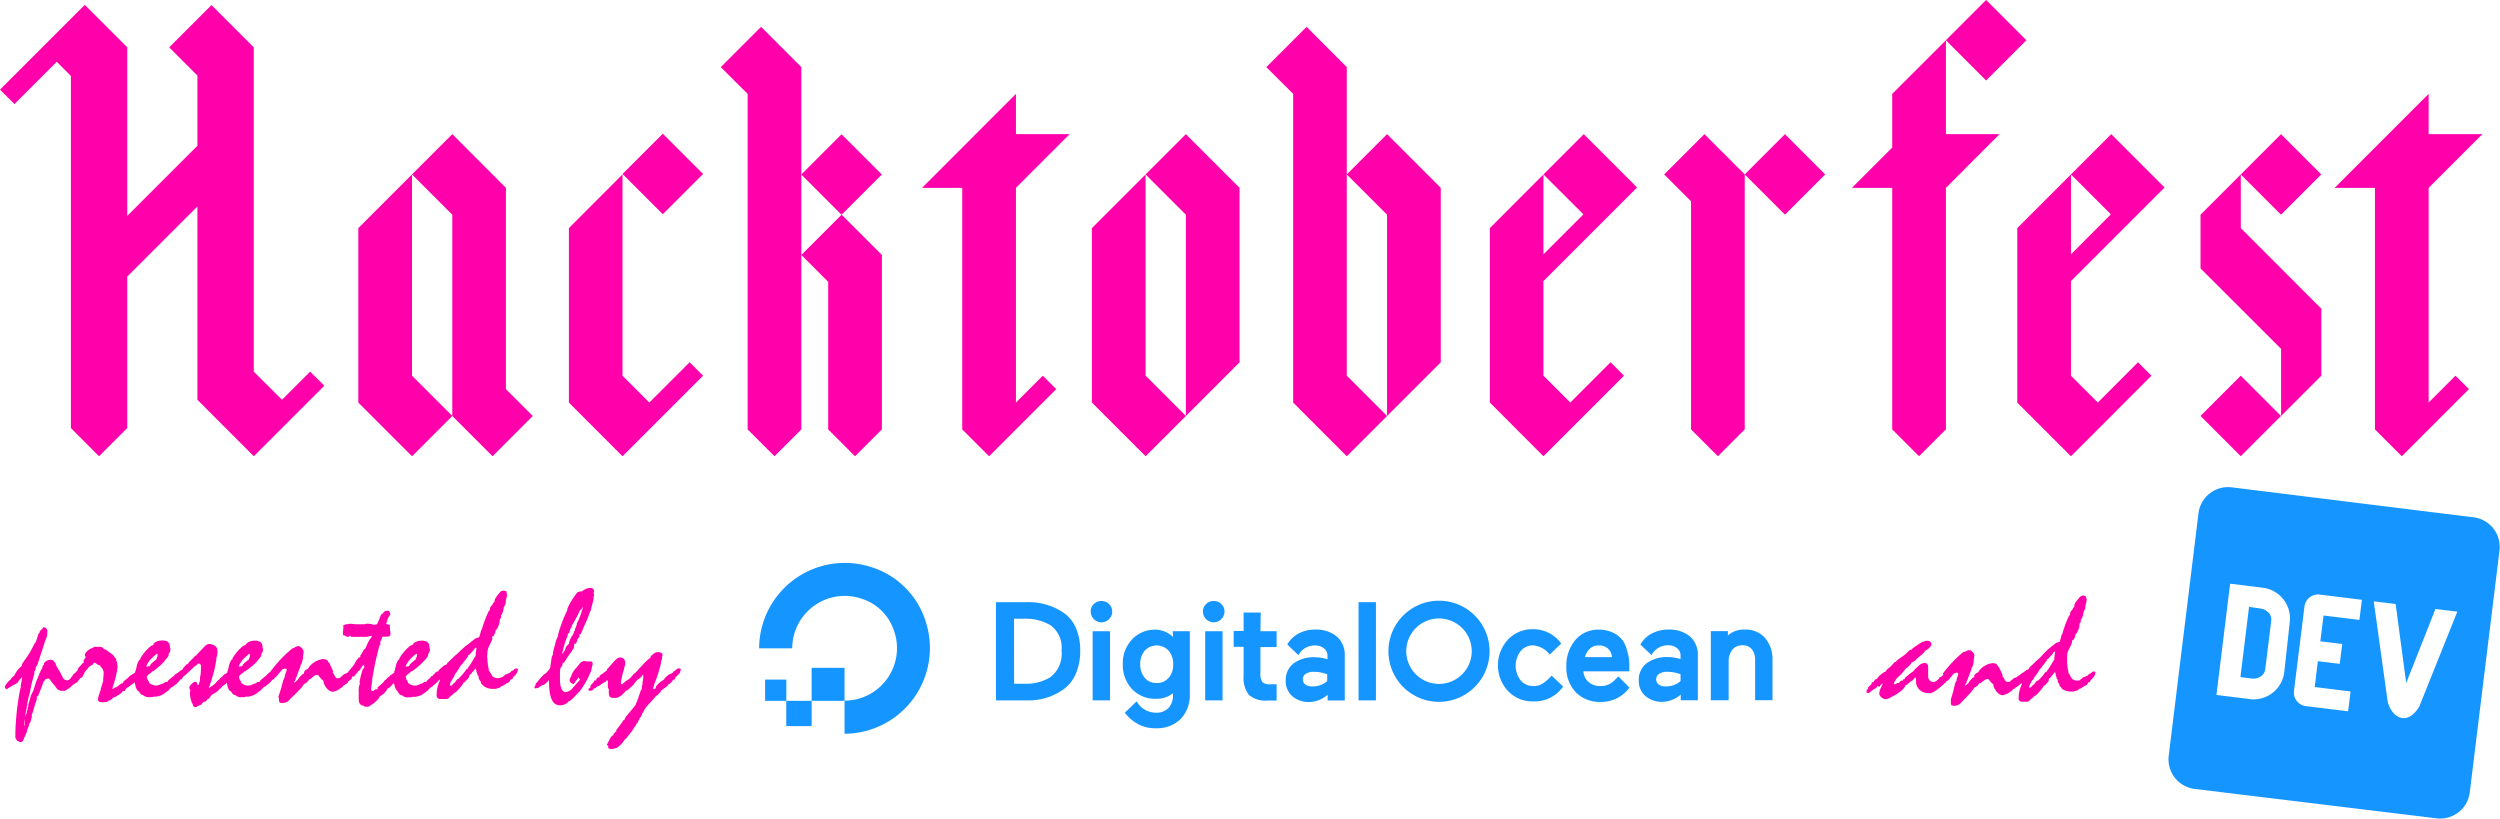 <svg xmlns="http://www.w3.org/2000/svg" viewBox="0 0 271.89 89.06"><defs><style>.cls-1{fill:#f0a;}.cls-2,.cls-3{fill:#1595ff;}.cls-3{fill-rule:evenodd;}</style></defs><title>Asset 1</title><g id="Layer_2" data-name="Layer 2"><g id="Layer_7" data-name="Layer 7"><path class="cls-1" d="M1.86,80.56l-.19-.32,0-.24,0-.25a28.77,28.77,0,0,1,.54-4.87l.05-.12,0-.2.12-.67,0-.13v-.08c0-.07,0-.08,0-.08s-.08.19-.3.37l-.13.24-.2.15a6.5,6.5,0,0,0-1,.59c-.13,0-.22-.12-.22-.29a2.38,2.38,0,0,1,.62-.76,1.39,1.39,0,0,1,.4-.42l.07-.15a2.92,2.92,0,0,1,.61-.79l.13-.1,0-.08.07-.2.24-.35.25-.34.39-.62.49-.93.07-.05.13-.34L4.16,69l.07-.12.07-.05,0-.1.07-.13.17-.15.12-.15c0-.07.07-.08.12-.08a.43.43,0,0,1,.37.47,2,2,0,0,1-.24,1l-.1.34-.24.72-.25.77-.15.46-.05.17L4,72.42l-.12.15v.15l-.05.22L3.74,73l0,.25-.25.91-.13.57-.1.52-.2.79-.1.49,0,.2-.05.05,0,.12,0,.08a11.27,11.27,0,0,0-.29,1.9V79l0,0,.07-.22v-.17l0-.05,0-.13,0-.2,0-.17.05-.12.07-.25.1-.13,0-.22.1-.22,0-.12.07-.19v-.19l.13-.4.07-.29.05-.1,0-.12L3.67,75l.05-.2.22-.69.3-.71a4.54,4.54,0,0,1,.29-.64l.05-.08.08-.29.12-.1v-.15a.92.92,0,0,1,.69-.39c.32,0,.52.22.66.66l.17.32.17.25.12.22.08.17.12.22a.55.55,0,0,0,.61.4c.08,0,.32-.27,1-.74l.25,0a.61.61,0,0,1,.05.19,3.9,3.9,0,0,1-1.63,1.68l-.34,0-.19,0L6.3,75l-.17-.17L6,74.61a5.06,5.06,0,0,1-.37-.42l-.19-.27-.19-.15-.15.07-.15,0-.1.19-.1.08-.07.19c-.19.56-.4,1-.51,1.36L4,75.76l0,.32-.17.47-.29,1-.08.13,0,.3-.17.62-.12.12v.13L3,79.28a.8.8,0,0,0-.07.3l-.32.71a1,1,0,0,0-.08.24.41.41,0,0,1-.32.19c-.07,0-.13-.05-.24-.13Z"/><path class="cls-1" d="M8.14,74.36c-.25,0-.32.25-.52.32l-.15.12a1.51,1.51,0,0,0-.45.3.18.18,0,0,1-.12,0l0-.05v0c0-.17.22-.4.45-.83L7.43,74c.29-.07.25-.32.47-.51a.38.38,0,0,1,.24-.27l.32-.35,0-.15L9,72.12l.1-.05,0-.07,0-.2.15-.22.05,0,0-.13-.07-.17s0,0,0-.05c0-.2.34-.61.83-.76l.19-.12.2,0h.4l0,0,.12,0,.2.08.07.1.15.1.17.05c.39.34.74.49.86.74l.22.24,0,.08,0,.13.08.1,0,.13a2.14,2.14,0,0,1,.07.44,11.76,11.76,0,0,1-.59,2.36h.12l.2-.15.12,0,.59-.44.12,0,.08-.19.25-.22.13-.07.08-.08.19-.2.1-.07a3,3,0,0,1,1-.46c.07,0,.13.05.13.1a1.25,1.25,0,0,1-.32.54l-.2.22a5.58,5.58,0,0,0-.42.47l-.08.12-.19.07,0,.05-.1.1-.17.08-.19.22-.08.15-.24.05-.05.1a2.22,2.22,0,0,1-.57.4l-.19.13a.27.27,0,0,0-.27.13l-.25.22-.13,0c-.07.05-.13.08-.17.15l-.59.07-.12-.05-.08,0a.26.26,0,0,1-.24-.3,1.78,1.78,0,0,1,.19-.67l0-.13.1-.17,0-.12.27-.89,0-.08v-.13a5.93,5.93,0,0,0,.05-.62.82.82,0,0,0-.34-.72l0-.13a1,1,0,0,1-.56-.3l-.17,0-.12.2-.39.22-.13.19-.1.1-.19.22-.13.24L9,73.55l-.08.12-.19.07-.05.08-.2.25a.29.29,0,0,1-.25.2Z"/><path class="cls-1" d="M14.66,74.21l-.22.15-.12.08-.17.13-.34.2-.1.08-.17.08c-.07.15-.17.19-.37.19s-.12,0-.13-.15a.31.31,0,0,1,.2-.27v-.17c.13-.13.25-.27.35-.39l.12-.17.12-.05a.56.56,0,0,1,.35-.32l.05-.12.22-.13.19-.15a.16.16,0,0,0,.07-.15V73l.08-.15,0-.1.05-.13a2.14,2.14,0,0,1,.3-.84l.12-.07,0-.1a5.08,5.08,0,0,1,1.21-1.4h.08l.07-.07.08,0L16.7,70a1.26,1.26,0,0,1,.86-.34,1.2,1.2,0,0,1,.24,0l.07,0,.34.1.12.15.05,0a1.53,1.53,0,0,1,.1.37.42.42,0,0,1,0,.13l.05.12,0,.19-.07.22-.12.17,0,.19a2.23,2.23,0,0,1-.4.51l-.05.1A7.31,7.31,0,0,1,16.65,73l-.15.05-.05.1-.29.19-.12.15a.12.12,0,0,0-.07.1,1,1,0,0,0,.12.4l.08.1.05.17a1.29,1.29,0,0,0,.77.3,1.3,1.3,0,0,0,.59-.2l.12,0,.29-.19.22,0,.05-.13.52-.45.13-.07.1-.15a1.72,1.72,0,0,1,.47-.22.56.56,0,0,1,.39-.27l.13-.13a.9.9,0,0,1,.22-.05c.12,0,.17,0,.17.13a.4.4,0,0,1-.08.22l0,.1a3.1,3.1,0,0,1-.47.51v.05c0,.13-.05.17-.24.19a2.22,2.22,0,0,1-.66.66l-.13.12-.08,0c-.12.1-.24.22-.32.3l-.1.12-.2.13a2.06,2.06,0,0,1-1.18.54h-.08l-.19,0-.08.05h-.24a1,1,0,0,1-.81-.25l-.12,0-.2-.19-.1-.19L15,75.15a1.3,1.3,0,0,1-.24-.45l-.08-.34ZM17,71.73c0-.15.13-.22.13-.47s0-.15-.07-.15h0l-.13.08-.32.29-.3.3-.27.39a.78.78,0,0,0-.12.35,0,0,0,0,0,0,0,.22.22,0,0,0,.12-.05l.15,0s.07,0,.12-.08l.08-.15.13-.13.34-.29Z"/><path class="cls-1" d="M19.11,74.41l-.07,0a.5.5,0,0,1-.37.25l-.17.13-.17.1a1.35,1.35,0,0,0-.24.2l-.2.07c-.12-.05-.17-.08-.17-.17a.63.63,0,0,1,0-.15l.19-.15v-.15a2.52,2.52,0,0,0,.34-.4L18.4,74l.15,0a1.19,1.19,0,0,1,.32-.39l.15-.17.62-.51.22-.13.08-.17.37-.4.12,0,.1-.19.77-.77.1,0,0-.08.67-.69c.25-.29.42-.46.72-.46a1.31,1.31,0,0,1,.51.15l.12.07.15.19a.5.5,0,0,1,.08.25.49.49,0,0,1,0,.15v.08a2.14,2.14,0,0,1-.12.64l0,.19-.07.35a8.59,8.59,0,0,1-.27,1.2l-.1.35L23,74l-.13.34a1.27,1.27,0,0,1-.13.34l0,.15.69-.49.17-.22a1.36,1.36,0,0,0,.54-.47l.15-.15c.08-.22.3-.17.51-.34L25,73a.58.58,0,0,0,.29-.15l.22-.12h0c.12,0,.17.07.17.13a.38.38,0,0,1-.05.15l0,.15c-.1.12-.25.32-.49.56,0,.13-.1.19-.25.2a1.75,1.75,0,0,1-.57.62l-.12.08-.19.24-.15.07-.12.17a2.67,2.67,0,0,1-.71.45l-.19.27-.1.15-.19.08c-.1.19-.2.27-.34.27h-.07l-.27.32-.37.15-.15.1-.13,0a.27.27,0,0,1-.25-.22l0-.08-.07-.1a3.08,3.08,0,0,1-.25-1.18l.05-.17-.13-.39c.22-.39.47-.59.67-.59s.17.13.27.34h.07a2.73,2.73,0,0,0,.17-.52v-.3a3.8,3.8,0,0,0,.1-.83v-.17l0-.35-.12-.15-.22,0-.15.17-.19.12c-.32.27-.64.66-1.11,1l-.24.19-.17.08,0,.08a2.35,2.35,0,0,1-.56.52Z"/><path class="cls-1" d="M24.68,74.21l-.22.15-.12.08-.17.13-.34.2-.1.08-.17.08c-.07.15-.17.19-.37.19s-.12,0-.13-.15a.31.31,0,0,1,.2-.27v-.17c.13-.13.25-.27.35-.39l.12-.17.12-.05a.56.56,0,0,1,.35-.32l.05-.12.22-.13.19-.15a.16.16,0,0,0,.07-.15V73l.08-.15,0-.1.05-.13a2.14,2.14,0,0,1,.3-.84l.12-.07,0-.1a5.08,5.08,0,0,1,1.21-1.4h.08l.07-.07.08,0,.05-.12a1.26,1.26,0,0,1,.86-.34,1.2,1.2,0,0,1,.24,0l.07,0,.34.1.12.15.05,0a1.53,1.53,0,0,1,.1.37.42.42,0,0,1,0,.13l.05.12,0,.19-.07.22-.12.17,0,.19a2.23,2.23,0,0,1-.4.51l-.05.1A7.31,7.31,0,0,1,26.67,73l-.15.05-.05.1-.29.19-.12.15a.12.12,0,0,0-.07.1,1,1,0,0,0,.12.4l.08.1.05.17a1.06,1.06,0,0,0,1.36.1l.12,0,.29-.19.22,0,.05-.13.52-.45.13-.07.1-.15a1.72,1.72,0,0,1,.47-.22.56.56,0,0,1,.39-.27l.13-.13a.9.9,0,0,1,.22-.05c.12,0,.17,0,.17.13a.4.4,0,0,1-.08.22l0,.1a3.1,3.1,0,0,1-.47.51v.05c0,.13-.05.17-.24.19a2.22,2.22,0,0,1-.66.66l-.13.12-.08,0c-.12.1-.24.22-.32.3l-.1.12-.2.13a2.06,2.06,0,0,1-1.18.54h-.08l-.19,0-.08.05h-.24a1,1,0,0,1-.81-.25l-.12,0-.2-.19-.1-.19L25,75.15a1.3,1.3,0,0,1-.24-.45l-.08-.34Zm2.38-2.48c0-.15.13-.22.13-.47s0-.15-.07-.15h0l-.13.08-.32.29-.3.3-.27.39a.78.78,0,0,0-.12.35,0,0,0,0,0,0,0,.22.22,0,0,0,.12-.05l.15,0s.07,0,.12-.08l.08-.15.13-.13.34-.29Z"/><path class="cls-1" d="M29.48,72.95a13.88,13.88,0,0,1,2.31-2.43l.17-.05.19-.12.19-.07.12,0,.12,0c.32.24.44.4.44.62a1.44,1.44,0,0,1-.07.42l0,.29q-.08.33-.15.56l-.12.17v.15a11.3,11.3,0,0,0-.44,1.16l-.08.07a.39.39,0,0,1,0,.13c0,.15-.15.19-.15.35v.07l.35-.32a3,3,0,0,1,.54-.62l.12-.05.05-.08,0-.1a.59.59,0,0,1,.2-.25l.25-.15.12-.19a2.27,2.27,0,0,1,1.48-.83c.3,0,.51.1.57.3l.15.17c.12.27.25.54.39.84l-.05.19c.24.15.22.59.52.59a.74.74,0,0,0,.24-.05l.07,0,.07-.12.2-.15.13-.13c.56-.13.84-.62,1.16-.62.12,0,.15.05.15.17a2.43,2.43,0,0,0-.08.29l-.12.13a12.65,12.65,0,0,1-1,1.11l-.08.08-.13.08c-.05.19-.15.22-.34.32l-.12.12-.34.13a.76.76,0,0,1-.32.1c-.35,0-.77-.35-1-1l0-.17a3.21,3.21,0,0,1-.56-.61.44.44,0,0,0-.19-.05c-.15,0-.35.17-.67.44l-.15.05-.13.19a.82.82,0,0,1-.42.3l-.24.35A15.74,15.74,0,0,1,31.57,76a1,1,0,0,1-.91.45c-.2,0-.27,0-.32-.25l0-.24-.05-.08,0-.15A16.36,16.36,0,0,0,30.8,74s.05-.08.1-.24l.08-.13a.24.24,0,0,1,0-.12c0-.17.19-.42.19-.71,0-.05-.07-.08-.15-.08-.44,0-.49.39-.69.51l-.2.27-.19.17-.12,0-.05.05-.05.08-.07.1c-.08,0-.13.07-.15.12l-.15.13a5.39,5.39,0,0,1-1.4.94.16.16,0,0,1-.17-.17c0-.12.07-.2.22-.29v-.15a4.29,4.29,0,0,1,1-1,.17.17,0,0,0,0-.05s0,0,.05,0h0c.05,0,.08-.05.1-.17l.12-.1.17-.15Z"/><path class="cls-1" d="M42,67.88a.62.62,0,0,1,.3.07c.07,0,.1,0,.1.08v.05c0,.44.07.69.07.76,0,.34-.12.4-.44.4l-.44,0a4.54,4.54,0,0,1-.25.62,1.56,1.56,0,0,1,.05.15c0,.07-.05.1-.12.19a34.44,34.44,0,0,0-.79,3.66v.05a.52.52,0,0,0,0,.13.13.13,0,0,0,0,.07,4.93,4.93,0,0,0-.12.88.2.2,0,0,0,.15.17c.08,0,.17-.08.34-.2l.17,0h.05a.52.52,0,0,1,0-.13s0,0,0-.08c.27-.24.51-.42.72-.59a.22.22,0,0,1,.13-.19,2,2,0,0,0,.44-.39l.07,0,.05-.1a1.68,1.68,0,0,1,.45-.24,2,2,0,0,1,.37-.29l.1-.05a.57.57,0,0,1,.32-.13c.08,0,.17,0,.17.1a.45.45,0,0,1-.08.22l0,.12a4.84,4.84,0,0,1-.51.54c0,.15-.05.2-.22.2l-.12.2-.27.27a1.8,1.8,0,0,1-.47.44c-.08,0-.1,0-.12.12a2.19,2.19,0,0,1-.67.69c-.12,0-.15.07-.17.19a3.33,3.33,0,0,1-1,.88h0a.41.41,0,0,1-.29.12l-.12,0s0,0-.05,0l-.1,0a.3.3,0,0,1-.15-.1c-.49-.1-.54-.34-.54-1a1.43,1.43,0,0,1,0-.22v-.07a.4.4,0,0,0,0-.15V75a1.71,1.71,0,0,1,.1-.57l.05-.1a.19.19,0,0,1-.05-.13v-.07a8.53,8.53,0,0,1,.35-1.36c.1-.1.17-.17.17-.22a.22.22,0,0,0-.05-.12l.05-.25-.1.17c-.15.08-.22.22-.34.45s-.29.13-.32.35l-.2.19c-.07.15-.12.22-.22.22s-.17,0-.19.17l-.05.13-.2.15a.37.37,0,0,0-.2.27l-.1.07a1.4,1.4,0,0,0-.39.25.86.86,0,0,0-.29.17,1,1,0,0,0-.34.24l-.15.12a.45.45,0,0,1-.17,0c-.15,0-.2,0-.2-.17v-.05a.3.3,0,0,1,.22-.2V74.5a2.58,2.58,0,0,0,.37-.35l0-.12.27-.13a.66.66,0,0,1,.32-.32l.1-.15c.08-.05.15-.08.19-.15a.71.71,0,0,1,.2-.05v-.13l.66-.79a2.76,2.76,0,0,1,.54-.81c.1,0,.15-.05.15-.12a.66.66,0,0,0,0-.1,3.2,3.2,0,0,0,.39-.66h0c.22,0,.24-.45.64-1.09a1.28,1.28,0,0,0,.24-.37l-.22,0a1.16,1.16,0,0,1-.4.1c-.12,0-.25,0-.39,0l-.1,0a.25.25,0,0,0-.1,0,.25.25,0,0,0-.13,0h-.91a.3.3,0,0,1-.15-.17.48.48,0,0,1-.15.17l-.07,0a.65.65,0,0,1-.35-.15c-.2,0-.2-.07-.2-.25s.05-.34.05-.64c0-.07,0-.15,0-.24h.08s.05,0,.1-.07c.24,0,.4-.07.51-.07a3.11,3.11,0,0,1,.56.05c.22,0,.44,0,.66,0l.35,0a.1.1,0,0,0,.07,0l.13-.05a2.59,2.59,0,0,1,.34,0l.37.05.08.07a1.84,1.84,0,0,0,.42-.08,8,8,0,0,0,.37-.89.54.54,0,0,1,.3-.3v0c0-.15.25-.27.45-.27s.2.05.25.2a.45.45,0,0,1,.08.24C42.22,67.07,42.12,67.44,42,67.88Z"/><path class="cls-1" d="M42.83,74.21l-.22.15-.12.08-.17.13-.34.2-.1.08-.17.08c-.07.15-.17.19-.37.19s-.12,0-.13-.15a.31.31,0,0,1,.2-.27v-.17c.13-.13.25-.27.35-.39l.12-.17.12-.05a.56.56,0,0,1,.35-.32l.05-.12.22-.13.19-.15a.16.16,0,0,0,.07-.15V73l.08-.15,0-.1.05-.13a2.14,2.14,0,0,1,.3-.84l.12-.07,0-.1a5.08,5.08,0,0,1,1.21-1.4h.08l.07-.07.08,0,.05-.12a1.26,1.26,0,0,1,.86-.34,1.2,1.2,0,0,1,.24,0l.07,0,.34.1.12.15.05,0a1.53,1.53,0,0,1,.1.37.42.42,0,0,1,0,.13l.05.12,0,.19-.07.22-.12.17,0,.19a2.23,2.23,0,0,1-.4.51L46,72A7.31,7.31,0,0,1,44.81,73l-.15.05-.05.1-.29.19-.12.15a.12.12,0,0,0-.07.1,1,1,0,0,0,.12.4l.08.1.05.17a1.06,1.06,0,0,0,1.36.1l.12,0,.29-.19.22,0,.05-.13.52-.45.13-.07.1-.15a1.72,1.72,0,0,1,.47-.22.56.56,0,0,1,.39-.27l.13-.13a.9.9,0,0,1,.22-.05c.12,0,.17,0,.17.13a.4.4,0,0,1-.08.22l0,.1a3.1,3.1,0,0,1-.47.51v.05c0,.13-.05.17-.24.19a2.22,2.22,0,0,1-.66.66L47,74.7l-.08,0c-.12.1-.24.22-.32.3l-.1.12-.2.13a2.06,2.06,0,0,1-1.18.54H45l-.19,0-.08.05h-.24a1,1,0,0,1-.81-.25l-.12,0-.2-.19-.1-.19-.08-.08a1.3,1.3,0,0,1-.24-.45l-.08-.34Zm2.38-2.48c0-.15.13-.22.13-.47s0-.15-.07-.15h0l-.13.08-.32.29-.3.3-.27.39a.78.78,0,0,0-.12.35,0,0,0,0,0,0,0,.22.22,0,0,0,.12-.05l.15,0s.07,0,.12-.08l.08-.15.13-.13.34-.29Z"/><path class="cls-1" d="M54.6,73.65l.19-.12c.1-.13.19-.19.27-.19l.39-.17.2-.22a.32.32,0,0,0,.24-.12.38.38,0,0,1,.25-.13l.12,0a.17.17,0,0,1,.07.13,2.36,2.36,0,0,1-.08.3l-.2.29-.27.25c0,.17-.08.22-.27.24a.48.48,0,0,1-.42.39l-.07.08-.13.07a.52.52,0,0,1-.3.15,1,1,0,0,0-.25.2,1,1,0,0,0-.39.12l-.12,0-.15,0-.22,0a1.82,1.82,0,0,1-.86-.3l-.05-.08a1,1,0,0,1-.25-.27l0-.12-.05-.05a1.58,1.58,0,0,1-.2-.37.43.43,0,0,0,0-.12c0-.07,0-.12-.12-.17a.64.64,0,0,0-.12-.37l0-.2-.08-.19a2.89,2.89,0,0,0-.25.32.55.55,0,0,0-.22.29.34.34,0,0,0-.24.3l-.05.12c-.1.12-.24.25-.37.42l-.2.12-.08.17a7.48,7.48,0,0,1-.69.81l-.27.17-.17.17a1.68,1.68,0,0,0-.4.37l-.2.08H48.4l-.22,0H48l-.19,0a.38.38,0,0,1-.32-.29l0-.08,0-.05,0-.1,0-.07a3.37,3.37,0,0,1,.3-1.28l.07-.29a6.36,6.36,0,0,0-.52.42l-.19.08a.43.43,0,0,1-.32.2c-.4.3-.62.47-.74.47s-.1,0-.15-.12l0-.13a.26.26,0,0,1,.19-.17l0-.19a.57.57,0,0,1,.25-.24,1.63,1.63,0,0,1,.39-.37c.07-.2.15-.3.35-.34l.07-.17.13-.05c0-.1.08-.17.22-.22l.07,0c.05,0,.08-.05.1-.13a7,7,0,0,1,.61-.54c.22-.07.32-.12.32-.25v0l.66-.62.08-.1.25-.2.29-.27A8.81,8.81,0,0,1,51,70q.2-.18.71-.56a1,1,0,0,1,.39-.12,5.46,5.46,0,0,0,.22-.77l.08-.1a13.17,13.17,0,0,1,.76-2l.12-.1v-.07a.56.56,0,0,1,.17-.4.73.73,0,0,0,.17-.27l.15-.17.05-.24a2.45,2.45,0,0,1,.46-.66l.15-.2.17-.1.07.05.08-.07a1.93,1.93,0,0,1,.3.07l.07.13-.05.08.07.08v.07a2.07,2.07,0,0,1-.13.62l0,.17a1.33,1.33,0,0,1-.24.64l0,.13a1.93,1.93,0,0,1-.2.62l-.08.08,0,.07,0,.1,0,.12a.38.38,0,0,0-.15.3c0,.05,0,.08,0,.13a2.2,2.2,0,0,1-.34.83c-.07.05-.12.1-.12.17s0,.05,0,.08a2.27,2.27,0,0,1-.24.51c-.1,0-.13,0-.13.07a.71.71,0,0,0,.05.15,6.2,6.2,0,0,1-.37.83l-.08.19a1.91,1.91,0,0,0-.1.61v.12l-.05.19.05.19a5.23,5.23,0,0,0,.15,1.23.66.66,0,0,0,0,.1c0,.05,0,.08.1.12l.12.25a.71.71,0,0,1,.17.29,1.88,1.88,0,0,0,.42.19,1.69,1.69,0,0,0,.27,0,.91.91,0,0,0,.17-.05Zm-4.58,0a6.24,6.24,0,0,0,.72-.88l.12-.05.1-.19c.34-.44.54-.88.77-1.2a4.63,4.63,0,0,1,.1-.88l-.17,0-.07.15-.1.13-.39.42-.08.07-.13.07,0,.12c-.12.15-.34.45-.71.91a.72.72,0,0,0-.24.39.81.81,0,0,0-.25.37.73.73,0,0,0-.24.32.48.48,0,0,1-.19.34,1.83,1.83,0,0,1-.19.35,1.12,1.12,0,0,0-.15.44l.13.05c.07,0,.15-.08.25-.24l.15-.1c.2-.24.27-.42.42-.42h0Z"/><path class="cls-1" d="M59.44,74.24l-.19.17c-.05.05-.07.07-.12.07h-.05s-.52.24-.54.34a1.79,1.79,0,0,0-.3.05.15.15,0,0,1-.12-.15c0-.1.13-.12.13-.25a.21.21,0,0,0,0-.1l.13-.15a0,0,0,0,0,0,0c.05,0,.22-.32.79-.88l.17-.1c.24-.27.45-.42.52-.71l0-.15c.13-.59.1-1,.27-1.16V71c.08-.34.2-.81.37-1.4l.2-.47V69a14.53,14.53,0,0,1,1-2.64l0-.15a7,7,0,0,1,.81-1.41l.12-.17a.63.63,0,0,1,.39-.3l.19,0c.3-.13.52-.39,1-.39a.35.35,0,0,1,.39.37.58.58,0,0,1-.05.2.56.56,0,0,1,.07.17.85.85,0,0,1-.07.24l0,.22c-.08.47-.25.89-.3,1.28l-.07.08a13.82,13.82,0,0,1-.64,1.57l-.27.64c-.1.19-.12.29-.17.29s0,0-.07,0,0,.05,0,.1a.35.35,0,0,1-.05.22,1.13,1.13,0,0,0-.19.24c-.08.29-.12.45-.22.45l-.13,0,0,.15a.29.29,0,0,1,0,.1.62.62,0,0,1-.2.44l-.05.13A9.93,9.93,0,0,0,61.39,72v0l-.2.15a.68.68,0,0,1-.24.49,4,4,0,0,0-.05.69v.54c0,.93.25,1.4.61,1.4a1.26,1.26,0,0,0,.62-.27c.59-.71.94-1,.94-1.11a1.16,1.16,0,0,0-.19-.22,1.1,1.1,0,0,1-.17.3l-.15.17-.05.12c-.07.08-.12.13-.17.13s-.39-.15-.39-.39a.67.67,0,0,1,.15-.4,2.15,2.15,0,0,1,.54-.93l.2-.24c.29-.37.44-.54.72-.54a1.16,1.16,0,0,1,.27.05h.3l.1,0c.15,0,.22.07.22.25a1.16,1.16,0,0,1-.05.27l-.08.39a2,2,0,0,1-.22.52l-.13.3A9.66,9.66,0,0,1,63,75.25l-.17.13a5.87,5.87,0,0,1-.86.86l-.17.05-.07.12a1.34,1.34,0,0,1-.81.3c-.86,0-1.21-.88-1.21-2.66v-.12A1.37,1.37,0,0,1,59.44,74.24Zm4-8.29a2.84,2.84,0,0,1-.42.51.06.06,0,0,1,0,.05A12.81,12.81,0,0,1,62.2,68l0,.12c-.3.42-.2.76-.45.79l0,.19a9.5,9.5,0,0,0-.61,2s0,.05,0,.05.15-.2.34-.51c0-.2.13-.39.39-.62l.05-.25c.15-.54.51-.77.51-1.11.07-.05.1-.08.1-.15v-.08c0-.1.13-.17.13-.35l.07-.12,0-.15a7.63,7.63,0,0,0,.61-1.57Z"/><path class="cls-1" d="M72.66,74.43l0,.08a1.45,1.45,0,0,1-.49.37l0,.08a.28.28,0,0,0-.27.19l-.05.05,0,.07a1,1,0,0,0-.32.32.67.67,0,0,0-.34.3c-.22.24-.47.52-.79.86a1.43,1.43,0,0,1-.24.29,3.74,3.74,0,0,1-.35.62.69.69,0,0,1-.25.44l0,.12-.1.07,0,.1-.05,0a.33.33,0,0,1-.17.29,1.34,1.34,0,0,1-.27.44l-.24.39-.27.34-.24.29-.08.15a.66.66,0,0,0-.3.3,2.65,2.65,0,0,1-.76.74,2.36,2.36,0,0,1-.61.13.56.56,0,0,1-.32-.1l0-.1,0-.13L66,81c.13-.25.27-.54.47-.88a.74.74,0,0,1,.25-.17c0-.07,0-.1,0-.12s.12-.13.3-.3v-.08s0-.07.07-.13c.22-.3.47-.62.72-1l.15-.1a.63.63,0,0,1,.15-.32c.34-.4.67-.81,1-1.21a3.28,3.28,0,0,1,.2-.47l0-.05.15-.37,0-.07a2.45,2.45,0,0,0,.2-.59.49.49,0,0,0,.15-.35c0-.05,0-.1,0-.15a.73.73,0,0,0,.07-.32l0-.08v-.05a2.31,2.31,0,0,0,.08-.64V73.4l-.07,0-.08.15a6.32,6.32,0,0,1-.64.51l0,.1-.07,0-.17.27c-.15.15-.37.34-.62.59-.2.1-.34.12-.37.27-.39.4-.69.61-1,.61h-.07c-.51,0-.66,0-.66-.71v-.12c0-.07,0-.1,0-.12s0-.07-.1-.1v-.22c0-.22,0-.4,0-.61L66.06,74,66,74l-.07.05-.05.1c-.24.05-.34.22-.49.24a.71.71,0,0,1-.45.27l-.19.17a.42.42,0,0,0-.29.22.9.9,0,0,1-.27.08A.16.16,0,0,1,64,75a.18.18,0,0,1,0-.08l.22-.17v-.19l.35-.39.08-.17.19,0a.32.32,0,0,1,.32-.34h.05l0-.19.12-.08a2,2,0,0,0,.44-.32l.2-.12.05-.17c.72-.74,1-1.28,1.45-1.28a.53.53,0,0,1,.52.51.21.21,0,0,1,0,.1l0,.1v.07a.36.36,0,0,1-.07.2l-.07.35a6.87,6.87,0,0,0-.32,1.42.38.38,0,0,0,.05.17l.05,0,.1-.05a2.93,2.93,0,0,1,.67-.51,2.57,2.57,0,0,0,.49-.54l.19-.13.17-.17a7.2,7.2,0,0,1,.62-.67l.07-.1a8.05,8.05,0,0,1,.83-.76l0-.13c.32-.25.47-.44.77-.44s.52.13.52.29a4.79,4.79,0,0,0-.08.51l-.1.3,0,.13a15,15,0,0,1-.77,2.38l0,.08-.12.35.13-.05c.15,0,.2,0,.2-.13V74.7a2.25,2.25,0,0,1,.86-.76,2,2,0,0,1,.56-.57l.25-.12a.37.37,0,0,0,.25-.22,1.26,1.26,0,0,0,.25-.15c.12-.12.2-.19.29-.19s.25,0,.25.1a.28.28,0,0,1,0,.08.54.54,0,0,0-.05.24,3,3,0,0,1-.54.57c0,.17,0,.22-.22.24a1.94,1.94,0,0,1-.44.49Z"/><g id="_Group_" data-name="&lt;Group&gt;"><g id="_Group_2" data-name="&lt;Group&gt;"><g id="_Group_3" data-name="&lt;Group&gt;"><g id="_Group_4" data-name="&lt;Group&gt;"><g id="_Group_5" data-name="&lt;Group&gt;"><g id="_Group_6" data-name="&lt;Group&gt;"><g id="_Group_7" data-name="&lt;Group&gt;"><g id="_Group_8" data-name="&lt;Group&gt;"><path id="_Path_" data-name="&lt;Path&gt;" class="cls-2" d="M91.85,79.8v-3.6a5.71,5.71,0,0,0,5.31-7.79,5.38,5.38,0,0,0-3.21-3.21,5.71,5.71,0,0,0-7.79,5.31h-3.6A9.32,9.32,0,0,1,94.8,61.69a9,9,0,0,1,5.86,5.86A9.32,9.32,0,0,1,91.85,79.8Z"/></g><polygon id="_Path_2" data-name="&lt;Path&gt;" class="cls-3" points="91.85 76.22 88.27 76.22 88.27 72.63 88.27 72.63 91.85 72.63 91.85 72.63 91.85 76.22"/><polygon id="_Path_3" data-name="&lt;Path&gt;" class="cls-3" points="88.27 78.97 85.52 78.97 85.51 78.97 85.51 76.22 88.27 76.22 88.27 78.97 88.27 78.97"/><polygon id="_Path_4" data-name="&lt;Path&gt;" class="cls-3" points="85.52 76.22 83.21 76.22 83.21 76.21 83.21 73.91 83.21 73.91 85.51 73.91 85.52 73.91 85.52 76.22"/></g></g></g><g id="_Group_9" data-name="&lt;Group&gt;"><path id="_Compound_Path_" data-name="&lt;Compound Path&gt;" class="cls-2" d="M115.61,66.6a6.76,6.76,0,0,0-3.93-1.11h-3.36V76.17h3.36A6.53,6.53,0,0,0,115.62,75,4.06,4.06,0,0,0,117,73.28a6.23,6.23,0,0,0,.48-2.52,6.07,6.07,0,0,0-.48-2.49A3.87,3.87,0,0,0,115.61,66.6Zm-5.33.69h1.06a5.4,5.4,0,0,1,2.88.69,3,3,0,0,1,1.23,2.78,3.22,3.22,0,0,1-1.23,2.9h0a5.14,5.14,0,0,1-2.86.7h-1.07Z"/><path id="_Path_5" data-name="&lt;Path&gt;" class="cls-2" d="M119.79,65.36a1.13,1.13,0,0,0-.83.34,1.08,1.08,0,0,0-.34.81,1.17,1.17,0,1,0,2.34,0,1.08,1.08,0,0,0-.34-.81A1.13,1.13,0,0,0,119.79,65.36Z"/><rect id="_Path_6" data-name="&lt;Path&gt;" class="cls-2" x="118.83" y="68.65" width="1.89" height="7.52"/><path id="_Compound_Path_2" data-name="&lt;Compound Path&gt;" class="cls-2" d="M127.59,69.28a2.85,2.85,0,0,0-1.9-.8,3.39,3.39,0,0,0-2.58,1.07,3.76,3.76,0,0,0-1,2.7,3.85,3.85,0,0,0,1,2.69A3.45,3.45,0,0,0,125.7,76a2.94,2.94,0,0,0,1.87-.6v.17a2,2,0,0,1-.5,1.44,1.83,1.83,0,0,1-1.36.5,2.39,2.39,0,0,1-2.09-1.24l-1.29,1.24,0,0a4.6,4.6,0,0,0,1.27,1.14,3.83,3.83,0,0,0,2.1.55,3.63,3.63,0,0,0,2.7-1,3.75,3.75,0,0,0,1-2.73V68.65h-1.86Zm-.5,4.44a1.63,1.63,0,0,1-1.3.56,1.61,1.61,0,0,1-1.29-.56,2.17,2.17,0,0,1-.49-1.47,2.21,2.21,0,0,1,.49-1.49,1.77,1.77,0,0,1,2.59,0,2.19,2.19,0,0,1,.5,1.49A2.15,2.15,0,0,1,127.1,73.72Z"/><rect id="_Path_7" data-name="&lt;Path&gt;" class="cls-2" x="131.07" y="68.65" width="1.89" height="7.52"/><path id="_Path_8" data-name="&lt;Path&gt;" class="cls-2" d="M132,65.36a1.13,1.13,0,0,0-.83.34,1.08,1.08,0,0,0-.34.81,1.17,1.17,0,1,0,2.34,0,1.08,1.08,0,0,0-.34-.81A1.13,1.13,0,0,0,132,65.36Z"/><path id="_Path_9" data-name="&lt;Path&gt;" class="cls-2" d="M137.11,66.62h-1.86v2h-1.08v1.72h1.08V73.5a3,3,0,0,0,.58,2.08,2.77,2.77,0,0,0,2,.61c.31,0,.62,0,.92,0h.09V74.42l-.65,0a1.24,1.24,0,0,1-.89-.23,1.57,1.57,0,0,1-.22-1V70.37h1.76V68.65h-1.76Z"/><rect id="_Path_10" data-name="&lt;Path&gt;" class="cls-2" x="147.75" y="65.49" width="1.89" height="10.68"/><path id="_Path_11" data-name="&lt;Path&gt;" class="cls-2" d="M168.75,73.48a5.31,5.31,0,0,1-1,.88h0a1.79,1.79,0,0,1-1,.25,1.73,1.73,0,0,1-1.37-.62,2.59,2.59,0,0,1,0-3.18,1.71,1.71,0,0,1,1.36-.62,2.51,2.51,0,0,1,1.8,1l1.25-1.2h0a3.73,3.73,0,0,0-3.1-1.56,3.64,3.64,0,0,0-2.68,1.12,4.12,4.12,0,0,0,0,5.61,3.63,3.63,0,0,0,2.68,1.12A3.75,3.75,0,0,0,170,74.66Z"/><path id="_Compound_Path_3" data-name="&lt;Compound Path&gt;" class="cls-2" d="M176.52,69.7a2.84,2.84,0,0,0-1.09-.89,3.55,3.55,0,0,0-1.56-.33,3.21,3.21,0,0,0-2.57,1.16,4.3,4.3,0,0,0-.95,2.82,3.9,3.9,0,0,0,1,2.8,3.63,3.63,0,0,0,2.73,1.08,3.77,3.77,0,0,0,3.11-1.53l0-.05L176,73.56h0a5.38,5.38,0,0,1-.42.43,2.33,2.33,0,0,1-.55.41,2.11,2.11,0,0,1-1,.21,1.84,1.84,0,0,1-1.29-.46,1.73,1.73,0,0,1-.54-1.14h5l0-.69a4.9,4.9,0,0,0-.2-1.4A4.09,4.09,0,0,0,176.52,69.7Zm-4.14,1.77a1.86,1.86,0,0,1,.49-.89,1.36,1.36,0,0,1,1-.38,1.38,1.38,0,0,1,1.06.39,1.41,1.41,0,0,1,.38.88Z"/><path id="_Compound_Path_4" data-name="&lt;Compound Path&gt;" class="cls-2" d="M183.79,69.21h0a3.53,3.53,0,0,0-2.36-.74,3.83,3.83,0,0,0-1.75.41,3.1,3.1,0,0,0-1.28,1.21l0,0,1.21,1.16a2,2,0,0,1,1.79-1.07,1.48,1.48,0,0,1,1,.32,1,1,0,0,1,.37.81v.37a4.78,4.78,0,0,0-1.39-.22,3.66,3.66,0,0,0-2.28.66,2.24,2.24,0,0,0-.87,1.88,2.16,2.16,0,0,0,.73,1.71,2.76,2.76,0,0,0,1.83.62,3.17,3.17,0,0,0,2-.79v.62h1.86V71.33A2.65,2.65,0,0,0,183.79,69.21Zm-3.36,4.08a1.57,1.57,0,0,1,.9-.23,4.22,4.22,0,0,1,1.44.27v.74a2.31,2.31,0,0,1-1.63.58,1.17,1.17,0,0,1-.76-.22.67.67,0,0,1-.26-.55A.68.68,0,0,1,180.43,73.29Z"/><path id="_Path_12" data-name="&lt;Path&gt;" class="cls-2" d="M191.94,69.36a2.82,2.82,0,0,0-2.2-.89,2.56,2.56,0,0,0-1.82.64v-.47h-1.86v7.52H188V72a2.06,2.06,0,0,1,.4-1.34,1.36,1.36,0,0,1,1.12-.48,1.21,1.21,0,0,1,1,.43,1.8,1.8,0,0,1,.36,1.18v4.36h1.89V71.81A3.56,3.56,0,0,0,191.94,69.36Z"/><path id="_Compound_Path_5" data-name="&lt;Compound Path&gt;" class="cls-2" d="M145.37,69.21h0a3.53,3.53,0,0,0-2.36-.74,3.83,3.83,0,0,0-1.75.41A3.1,3.1,0,0,0,140,70.09l0,0,1.21,1.16A2,2,0,0,1,143,70.2a1.48,1.48,0,0,1,1,.32,1,1,0,0,1,.37.81v.37a4.78,4.78,0,0,0-1.39-.22,3.66,3.66,0,0,0-2.28.66,2.24,2.24,0,0,0-.87,1.88,2.16,2.16,0,0,0,.73,1.71,2.76,2.76,0,0,0,1.83.62,3.17,3.17,0,0,0,2-.79v.62h1.86V71.33A2.65,2.65,0,0,0,145.37,69.21ZM142,73.29a1.57,1.57,0,0,1,.9-.23,4.22,4.22,0,0,1,1.44.27v.74a2.31,2.31,0,0,1-1.63.58,1.17,1.17,0,0,1-.76-.22.67.67,0,0,1-.26-.55A.68.68,0,0,1,142,73.29Z"/><path id="_Compound_Path_6" data-name="&lt;Compound Path&gt;" class="cls-2" d="M156.5,76.33a5.5,5.5,0,1,1,5.5-5.5A5.51,5.51,0,0,1,156.5,76.33Zm0-9.07a3.56,3.56,0,1,0,3.56,3.56A3.57,3.57,0,0,0,156.5,67.26Z"/></g></g></g></g></g><path class="cls-1" d="M204.38,74.69c-.07,0-.08-.07-.13-.07s-.07,0-.11.08l-.1.11c-.16.15-.31.11-.38.25l-.13.08-.11.11-.13.1a.43.43,0,0,1-.18,0l-.11,0,0-.08c0-.18,0-.28.16-.33l0-.18c.13-.11.26-.25.39-.38l0-.18h.07a.19.19,0,0,0,.2-.13l.08-.15.25-.1a1.16,1.16,0,0,1,.31-.38,4.55,4.55,0,0,1,.48-.36l.1,0a1.12,1.12,0,0,1,.33-.39l.26-.21c.2-.23.36-.39.44-.48l.15,0v-.11l.59-.44.21-.13a.45.45,0,0,1,.2-.15l.13-.15.1-.07a.75.75,0,0,1,.38-.3l.08,0,.07-.11c.3-.23.56-.39.77-.54l.21-.13a.58.58,0,0,1,.26-.1c.1,0,.15-.08.21-.08l.21,0a.45.45,0,0,1,.38.21s0,0,0,.08.07,0,.07.07a1.26,1.26,0,0,1-.69.7l-.11.13c0,.1-.25.26-.67.64l-.13.08-.11.15-.15.13L208,72l-.15.08,0,.1-.23.23-.16.18-.16.07c-.13.18-.31.41-.56.69l-.28.25-.25.25a.55.55,0,0,1-.16.26l-.1.3.07,0,.13,0,.18-.13.16,0,.1-.08.15-.18.08,0,.13,0c0-.15.1-.15.23-.21l0-.11.18-.13a7.06,7.06,0,0,1,.71-.56l.26-.3.34-.3a.89.89,0,0,1,.72-.3c.15,0,.31.16.31.44v0l0,.13,0,.08,0,.41,0,.15,0,.11,0,.23a.61.61,0,0,0,.61.52c.16,0,.59-.33.59-.44s.16-.08.46-.21l.18-.21a.34.34,0,0,0,.28-.15l.1-.08.11,0a.17.17,0,0,1,.18.15v0a.35.35,0,0,1-.1.23,1.59,1.59,0,0,1-.46.54l0,.18-.18,0a.57.57,0,0,1-.39.38.64.64,0,0,1-.38.3,1.1,1.1,0,0,1-.93.49A1.26,1.26,0,0,1,208.38,74s0-.15,0-.33a.54.54,0,0,0-.25.18L208,74l-.28.16-.2.2c-.08.08-.13.13-.18.13l-.11,0v0c0,.3-.64.9-1.52,1.3a1.21,1.21,0,0,1-.66.25c-.25,0-.67-.31-.67-.62a1.74,1.74,0,0,1,.23-.72l.16-.36C204.5,74.38,204.5,74.69,204.38,74.69Z"/><path class="cls-1" d="M211.3,73.25a13.52,13.52,0,0,1,2.25-2.36l.16,0,.18-.11.18-.07.11,0,.11,0c.31.23.43.39.43.61a1.4,1.4,0,0,1-.07.41l0,.28q-.07.32-.15.54l-.11.16v.15a11.06,11.06,0,0,0-.43,1.13l-.08.07a.39.39,0,0,1,0,.13c0,.15-.15.18-.15.34v.07l.34-.31a3,3,0,0,1,.52-.61l.11,0,0-.08,0-.1a.57.57,0,0,1,.2-.25l.25-.15.11-.18a2.21,2.21,0,0,1,1.44-.8c.3,0,.49.1.56.3l.15.16c.11.26.25.52.38.82l0,.18c.23.15.21.57.51.57a.72.72,0,0,0,.23,0l.07,0,.07-.11.2-.15.13-.13c.54-.13.82-.61,1.13-.61.11,0,.15,0,.15.16a2.36,2.36,0,0,0-.08.28l-.11.13a12.3,12.3,0,0,1-1,1.08l-.08.08-.13.08c0,.18-.15.21-.33.31l-.11.11-.33.13a.74.74,0,0,1-.31.1c-.34,0-.75-.34-1-1l0-.16a3.13,3.13,0,0,1-.54-.59.43.43,0,0,0-.18,0c-.15,0-.34.16-.66.43l-.15,0-.13.18a.8.8,0,0,1-.41.3l-.23.34a15.31,15.31,0,0,1-1.13,1.2.94.94,0,0,1-.89.44c-.2,0-.26,0-.31-.25l0-.23,0-.08,0-.15a15.9,15.9,0,0,0,.44-1.64s0-.08.1-.23l.08-.13a.24.24,0,0,1,0-.11c0-.16.18-.41.18-.69,0,0-.07-.08-.15-.08-.43,0-.48.38-.67.49l-.2.26-.18.16-.11,0,0,0,0,.08-.07.1c-.08,0-.13.07-.15.11l-.15.13a5.25,5.25,0,0,1-1.36.92.15.15,0,0,1-.16-.16c0-.11.07-.2.21-.28V74.8a4.17,4.17,0,0,1,1-1,.16.16,0,0,0,0,0s0,0,0,0h0s.08,0,.1-.16l.11-.1.16-.15Z"/><path class="cls-1" d="M226.21,73.93l.18-.11c.1-.13.18-.18.26-.18l.38-.16.2-.21a.31.31,0,0,0,.23-.11.37.37,0,0,1,.25-.13l.11,0a.17.17,0,0,1,.07.13,2.25,2.25,0,0,1-.08.3l-.2.28-.26.25c0,.16-.08.21-.26.23a.47.47,0,0,1-.41.38l-.07.08-.13.07a.51.51,0,0,1-.3.15,1,1,0,0,0-.25.2.92.92,0,0,0-.38.11l-.11,0-.15,0-.21,0a1.77,1.77,0,0,1-.84-.3l0-.08a.94.94,0,0,1-.25-.26l0-.11,0,0a1.54,1.54,0,0,1-.2-.36.42.42,0,0,0,0-.11c0-.07,0-.11-.11-.16a.62.62,0,0,0-.11-.36l0-.2-.08-.18a2.85,2.85,0,0,0-.25.31.53.53,0,0,0-.21.28.33.33,0,0,0-.23.3l0,.11c-.1.11-.23.25-.36.41l-.2.11-.08.16a7.3,7.3,0,0,1-.67.79l-.26.16-.16.16a1.64,1.64,0,0,0-.39.36l-.2.08h-.11l-.21,0h-.13l-.18,0a.37.37,0,0,1-.31-.28l0-.08,0,0,0-.1,0-.07a3.28,3.28,0,0,1,.3-1.25l.07-.28a6.18,6.18,0,0,0-.51.41l-.18.08a.42.42,0,0,1-.31.2c-.39.3-.61.46-.72.46s-.1,0-.15-.11l0-.13a.25.25,0,0,1,.18-.16l0-.18a.56.56,0,0,1,.25-.23,1.59,1.59,0,0,1,.38-.36c.07-.2.15-.3.34-.33l.07-.16.13,0c0-.1.08-.16.21-.21l.07,0s.08,0,.1-.13a6.91,6.91,0,0,1,.59-.52c.21-.07.31-.11.31-.25v0l.64-.61.08-.1.25-.2.28-.26a8.55,8.55,0,0,1,1-1q.2-.17.69-.54a1,1,0,0,1,.38-.11,5.32,5.32,0,0,0,.21-.75l.08-.1a12.81,12.81,0,0,1,.74-2l.11-.1v-.07a.54.54,0,0,1,.16-.39.71.71,0,0,0,.16-.26l.15-.16,0-.23a2.37,2.37,0,0,1,.44-.64l.15-.2.16-.1.07,0,.08-.07a1.91,1.91,0,0,1,.3.07l.07.13,0,.08.07.08v.07a2,2,0,0,1-.13.61l0,.16a1.3,1.3,0,0,1-.23.62l0,.13a1.88,1.88,0,0,1-.2.61l-.08.08,0,.07,0,.1,0,.11a.37.37,0,0,0-.15.3s0,.08,0,.13a2.13,2.13,0,0,1-.33.8c-.07,0-.11.1-.11.16s0,0,0,.08a2.21,2.21,0,0,1-.23.49c-.1,0-.13,0-.13.07a.68.68,0,0,0,0,.15,6,6,0,0,1-.36.8l-.08.18a1.86,1.86,0,0,0-.1.59v.11l0,.18,0,.18a5.08,5.08,0,0,0,.15,1.2.65.65,0,0,0,0,.1s0,.08.1.11l.11.25a.7.7,0,0,1,.16.28,1.83,1.83,0,0,0,.41.18,1.63,1.63,0,0,0,.26,0,.89.89,0,0,0,.16,0Zm-4.46,0a6.08,6.08,0,0,0,.71-.85l.11,0,.1-.18c.33-.43.52-.85.75-1.16a4.52,4.52,0,0,1,.1-.85l-.16,0-.07.15-.1.13-.38.41-.08.07-.13.07,0,.11c-.11.15-.33.44-.69.89a.7.7,0,0,0-.23.38.79.79,0,0,0-.25.36.7.7,0,0,0-.23.31A.47.47,0,0,1,221,74a1.76,1.76,0,0,1-.18.34,1.09,1.09,0,0,0-.15.43l.13,0c.07,0,.15-.08.25-.23l.15-.1c.2-.23.26-.41.41-.41h0Z"/><path class="cls-2" d="M246.69,66.61a1.43,1.43,0,0,0-.81-.42L244.6,66l-.94,7.64,1.28.16a1.43,1.43,0,0,0,.89-.21,1.12,1.12,0,0,0,.54-.9l.63-5.09a1.13,1.13,0,0,0-.31-1ZM269,56.26,242.7,53a3.24,3.24,0,0,0-3.6,2.81L235.86,82.2a3.24,3.24,0,0,0,2.82,3.6L265,89a3.24,3.24,0,0,0,3.6-2.81l3.24-26.36A3.24,3.24,0,0,0,269,56.26ZM248.44,73a3.37,3.37,0,0,1-4,3l-3.39-.42,1.49-12.1,3.47.43a3.37,3.37,0,0,1,3,3.88L248.44,73Zm8.16-5.58-3.9-.48-.35,2.81,2.38.29-.27,2.16-2.38-.29-.34,2.81,3.9.48-.27,2.16-4.55-.56a1.49,1.49,0,0,1-1.34-1.63L250.62,66a1.49,1.49,0,0,1,1.63-1.34l4.62.57-.27,2.16Zm6.55,9.36c-1.24,2.13-2.92,1.47-3.47-.43L258.16,65.4l2.38.29,1.15,8.59,3.18-8.05,2.38.29-4.11,10.25Z"/><polygon id="_Path_13" data-name="&lt;Path&gt;" class="cls-1" points="116.33 14.59 110.49 14.59 110.49 10.21 100.28 20.43 104.65 20.43 104.65 46.7 107.57 49.62 110.49 46.7 114.87 42.32 113.41 40.86 110.49 43.78 110.49 20.43 116.33 14.59"/><polygon id="_Path_14" data-name="&lt;Path&gt;" class="cls-1" points="211.63 10.21 211.63 10.21 211.63 4.38 205.79 10.21 205.79 16.05 201.41 20.43 205.79 20.43 205.79 46.7 208.71 49.62 211.63 46.7 211.63 20.43 217.46 14.59 211.63 14.59 211.63 10.21"/><rect id="_Path_15" data-name="&lt;Path&gt;" class="cls-1" x="212.91" y="1.28" width="6.19" height="6.19" transform="translate(60.17 154.02) rotate(-45)"/><polygon id="_Path_16" data-name="&lt;Path&gt;" class="cls-1" points="146.47 18.97 146.47 14.59 146.47 7.3 142.1 2.92 137.72 7.3 140.64 10.21 140.64 43.78 146.47 49.62 150.85 45.24 146.47 40.86 146.47 18.97"/><polygon id="_Path_17" data-name="&lt;Path&gt;" class="cls-1" points="146.47 18.97 150.85 23.35 150.85 45.24 156.69 39.4 156.69 20.43 150.85 14.59 146.47 18.97"/><polygon id="_Path_18" data-name="&lt;Path&gt;" class="cls-1" points="30.67 43.48 27.6 40.42 27.6 35.82 27.6 12.82 27.6 6.68 27.6 5.15 23 0.55 18.4 5.15 21.47 8.22 21.47 15.85 13.84 23.48 13.84 12.82 13.84 5.15 9.24 0.55 9.22 0.57 9.2 0.55 0 9.75 1.57 11.32 6.17 6.72 7.71 8.26 7.71 46.55 10.77 49.62 13.84 46.55 13.84 30.08 21.47 22.45 21.47 35.82 21.47 43.48 27.6 49.62 30.67 46.55 32.2 45.02 35.27 41.95 33.73 40.42 30.67 43.48"/><polygon id="_Path_19" data-name="&lt;Path&gt;" class="cls-1" points="264.13 43.78 264.13 20.43 269.97 14.59 264.13 14.59 264.13 10.21 253.91 20.43 258.29 20.43 258.29 46.7 261.21 49.62 264.13 46.7 268.51 42.32 267.05 40.86 264.13 43.78"/><polygon id="_Path_20" data-name="&lt;Path&gt;" class="cls-1" points="124.59 18.97 118.75 24.81 118.75 43.78 124.59 49.62 128.97 45.24 124.59 40.86 124.59 18.97"/><polygon id="_Path_21" data-name="&lt;Path&gt;" class="cls-1" points="124.59 18.97 128.97 23.35 128.97 45.24 134.81 39.4 134.81 20.43 128.97 14.59 124.59 18.97"/><path id="_Path_22" data-name="&lt;Path&gt;" class="cls-1" d="M178,20.39"/><polygon id="_Path_23" data-name="&lt;Path&gt;" class="cls-1" points="178.04 20.39 172.24 14.59 167.86 18.97 172.21 23.31 167.86 27.66 167.86 18.97 162.03 24.81 162.03 43.78 167.86 49.62 170.78 46.7 172.24 45.24 176.62 40.86 175.16 39.4 170.78 43.78 167.86 40.86 167.86 30.57 178.04 20.39"/><polygon id="_Path_24" data-name="&lt;Path&gt;" class="cls-1" points="44.81 18.97 38.97 24.81 38.97 43.78 44.81 49.62 49.19 45.24 44.81 40.86 44.81 18.97"/><polygon id="_Path_25" data-name="&lt;Path&gt;" class="cls-1" points="55.02 20.43 49.19 14.59 44.81 18.97 49.19 23.35 49.19 45.24 53.57 49.62 57.94 45.24 55.02 42.32 55.02 20.43"/><polygon id="_Path_26" data-name="&lt;Path&gt;" class="cls-1" points="70.62 43.78 67.7 40.86 67.7 18.97 61.87 24.81 61.87 43.78 67.7 49.62 70.62 46.7 72.08 45.24 76.46 40.86 75 39.4 70.62 43.78"/><rect id="_Path_27" data-name="&lt;Path&gt;" class="cls-1" x="68.99" y="15.83" width="6.19" height="6.19" transform="translate(7.73 56.51) rotate(-45)"/><rect id="_Path_28" data-name="&lt;Path&gt;" class="cls-1" x="88.43" y="15.88" width="6.19" height="6.19" transform="translate(13.39 70.28) rotate(-45)"/><polygon id="_Path_29" data-name="&lt;Path&gt;" class="cls-1" points="90.07 30.65 90.07 46.7 92.99 49.62 95.91 46.7 95.91 27.73 91.53 23.35 87.15 27.73 90.07 30.65"/><polygon id="_Path_30" data-name="&lt;Path&gt;" class="cls-1" points="87.15 14.59 87.15 7.3 82.77 2.92 78.39 7.3 81.31 10.21 81.31 46.7 84.23 49.62 87.15 46.7 87.15 27.73 87.15 18.97 87.15 14.59"/><polygon id="_Path_31" data-name="&lt;Path&gt;" class="cls-1" points="225.23 18.97 229.57 23.31 225.23 27.66 225.23 18.97 219.39 24.81 219.39 43.78 225.23 49.62 228.15 46.7 229.61 45.24 233.98 40.86 232.52 39.4 228.15 43.78 225.23 40.86 225.23 30.57 235.41 20.39 229.61 14.59 225.23 18.97"/><rect id="_Path_32" data-name="&lt;Path&gt;" class="cls-1" x="191.03" y="15.88" width="6.19" height="6.19" transform="translate(43.44 142.82) rotate(-45)"/><polygon id="_Path_33" data-name="&lt;Path&gt;" class="cls-1" points="180.99 18.97 183.91 21.89 183.91 26.27 183.91 30.65 183.91 46.7 186.83 49.62 189.75 46.7 189.75 30.65 189.75 26.27 189.75 18.97 185.37 14.59 180.99 18.97"/><rect id="_Path_34" data-name="&lt;Path&gt;" class="cls-1" x="240.6" y="42.14" width="6.19" height="6.19" transform="translate(39.39 185.57) rotate(-45)"/><rect id="_Path_35" data-name="&lt;Path&gt;" class="cls-1" x="244.98" y="15.88" width="6.19" height="6.19" transform="translate(59.24 180.97) rotate(-45)"/><polygon id="_Path_36" data-name="&lt;Path&gt;" class="cls-1" points="239.32 23.35 239.32 29.19 248.08 37.94 248.08 45.24 252.46 40.86 252.46 33.56 251.72 32.84 248.08 29.19 243.7 24.81 243.7 18.97 239.32 23.35"/></g></g></svg>